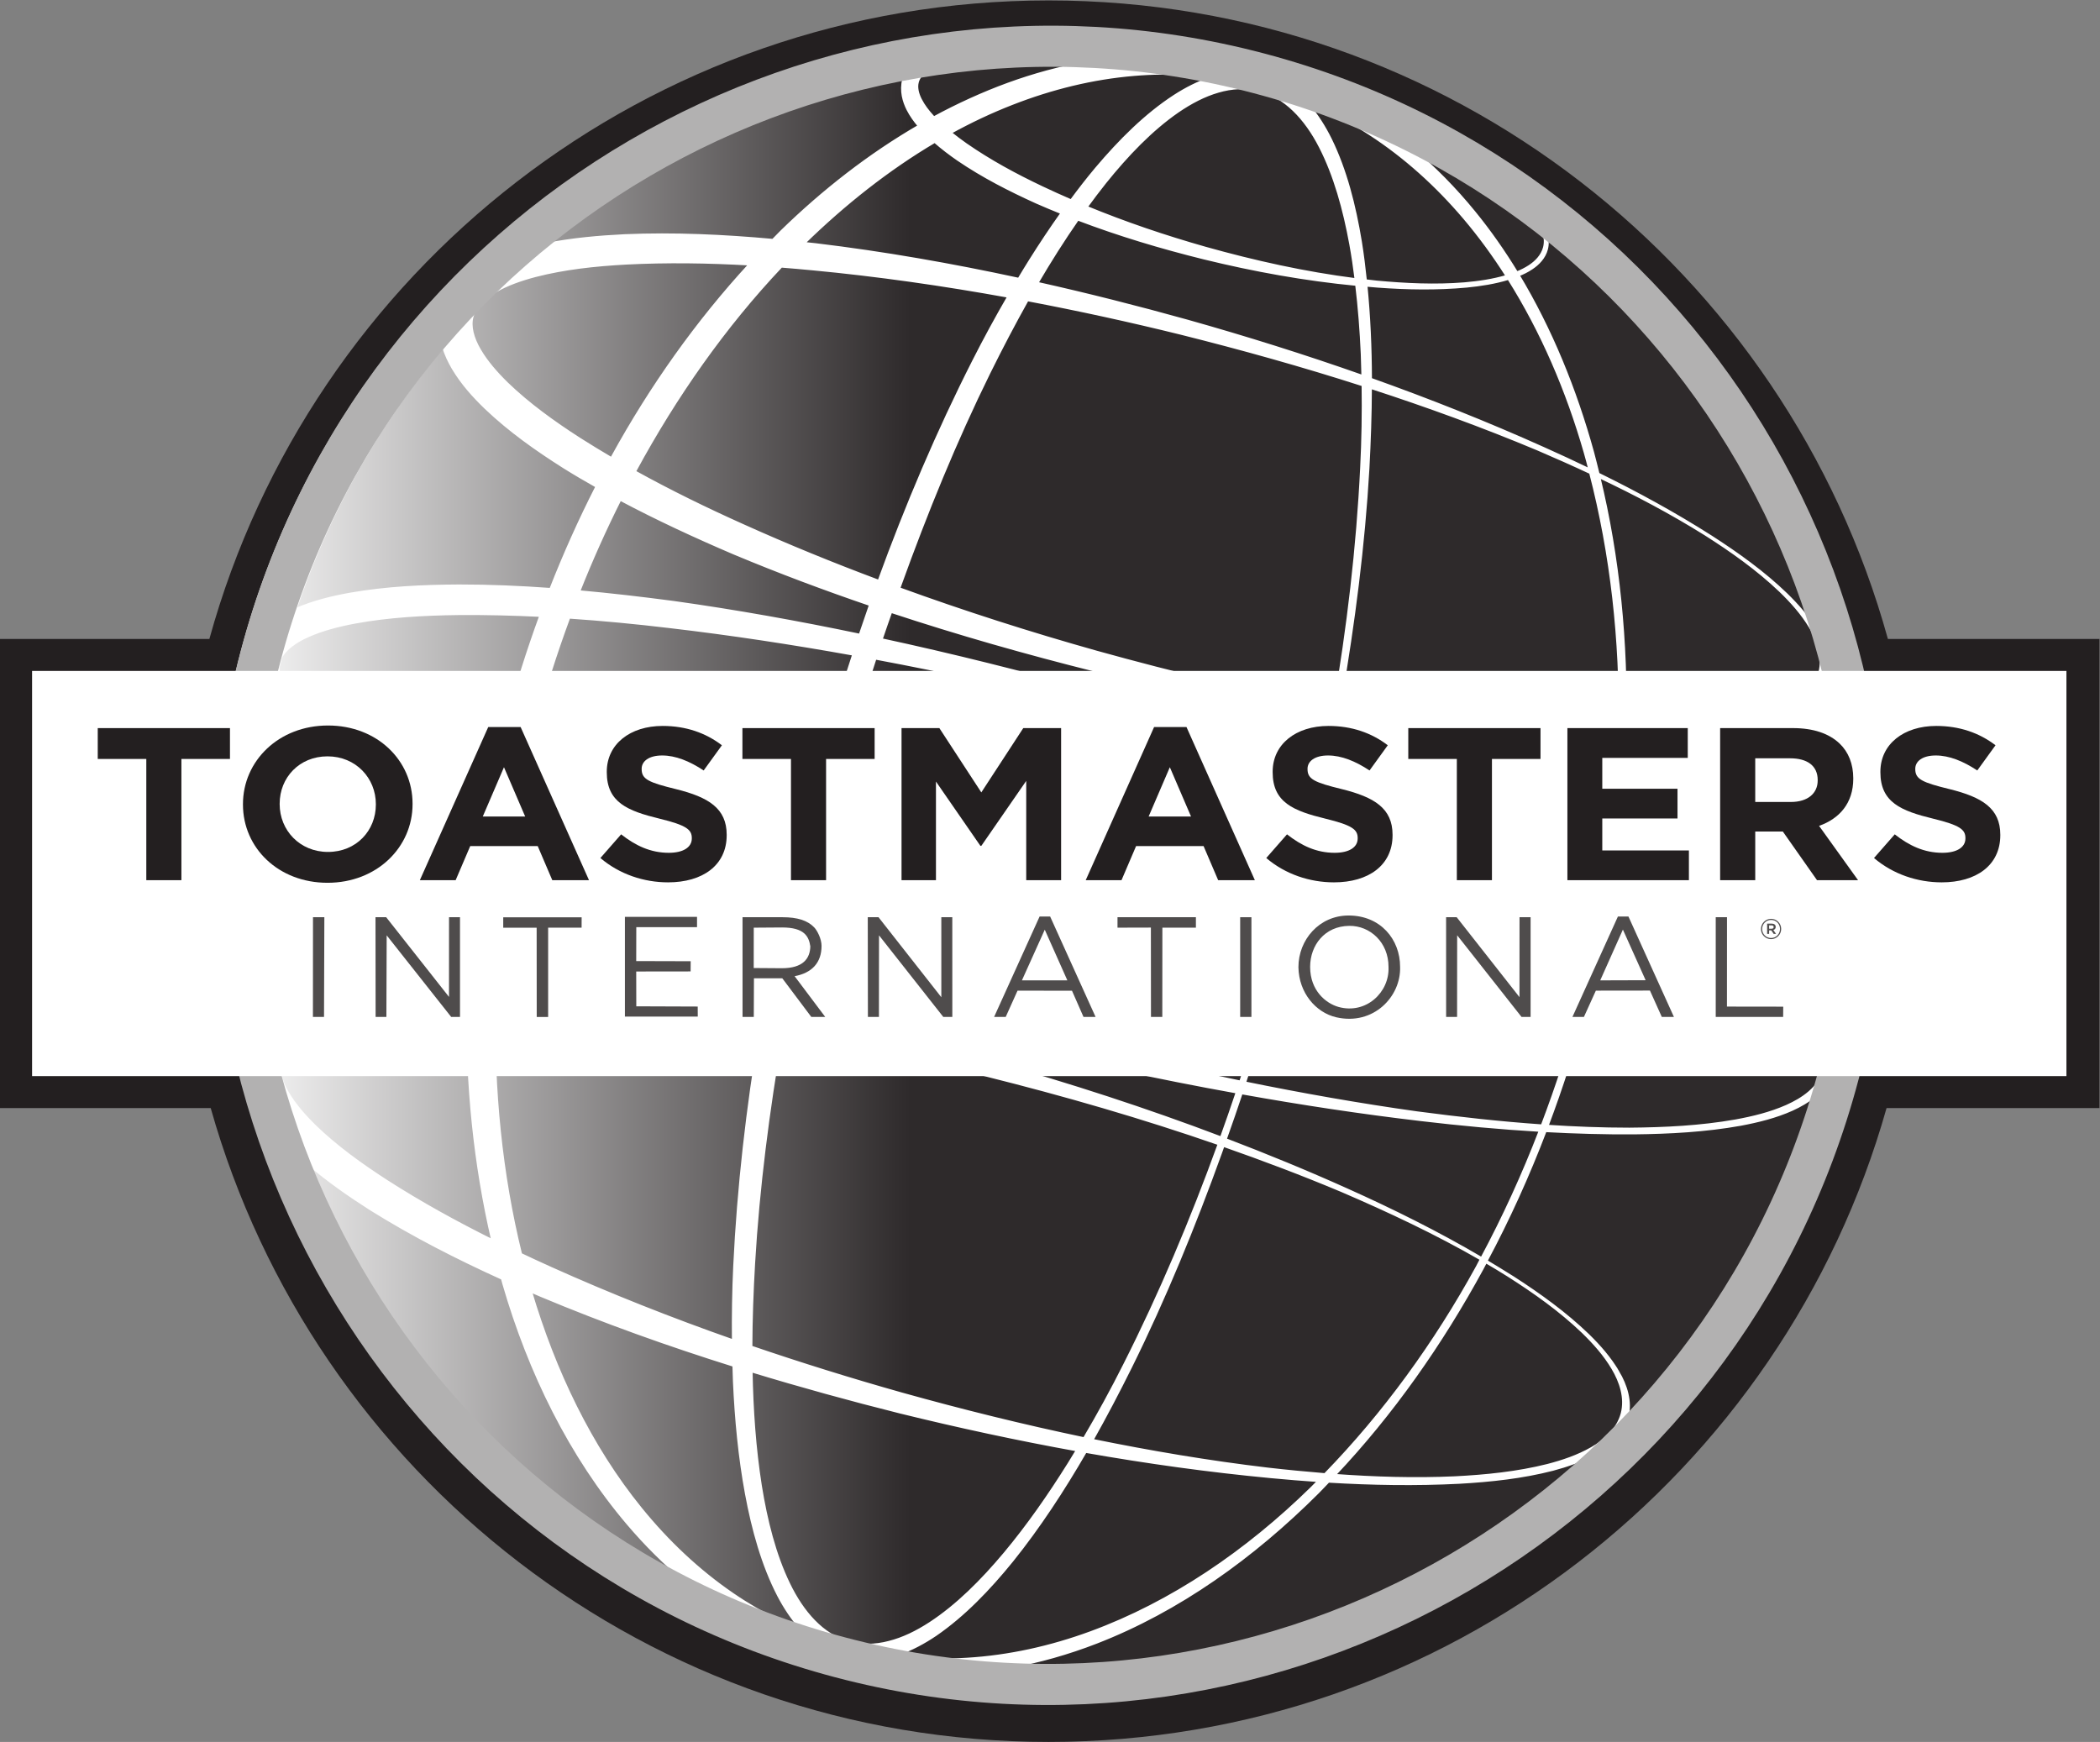 <?xml version="1.0" encoding="UTF-8" standalone="no"?>
<svg
   xmlns:dc="http://purl.org/dc/elements/1.1/"
   xmlns:cc="http://creativecommons.org/ns#"
   xmlns:rdf="http://www.w3.org/1999/02/22-rdf-syntax-ns#"
   xmlns:svg="http://www.w3.org/2000/svg"
   xmlns="http://www.w3.org/2000/svg"
   viewBox="0 0 578.987 480.307"
   height="480.307"
   width="578.987"
   xml:space="preserve"
   id="svg2"
   version="1.1"><rect x="0" y="0" width="578.987" height="480.307" fill="#808080" stroke="none"/><defs
     id="defs6"><clipPath
       id="clipPath22"
       clipPathUnits="userSpaceOnUse"><path
         id="path20"
         d="m 3862.35,1811.15 c 0,-935.259 -758.22,-1693.4 -1693.53,-1693.4 -935.16,0 -1693.324,758.141 -1693.324,1693.4 0,935.27 758.164,1693.4 1693.324,1693.4 935.31,0 1693.53,-758.13 1693.53,-1693.4 z" /></clipPath><linearGradient
       id="linearGradient30"
       spreadMethod="pad"
       gradientTransform="matrix(3400.67,0,0,-3400.67,475.498,1811.15)"
       gradientUnits="userSpaceOnUse"
       y2="0"
       x2="1"
       y1="0"
       x1="0"><stop
         id="stop24"
         offset="0"
         style="stop-opacity:1;stop-color:#ffffff" /><stop
         id="stop26"
         offset="0.415"
         style="stop-opacity:1;stop-color:#2e2a2b" /><stop
         id="stop28"
         offset="1"
         style="stop-opacity:1;stop-color:#2e2a2b" /></linearGradient></defs><g
     transform="matrix(1.333,0,0,-1.333,0,480.307)"
     id="g10"><g
       transform="scale(0.1)"
       id="g12"><path
         id="path14"
         style="fill:#231f20;fill-opacity:1;fill-rule:nonzero;stroke:none"
         d="m 4342.44,2281.56 h -437.67 c -210.29,761.42 -907.55,1320.73 -1735.95,1320.73 -828.25,0 -1525.465,-559.31 -1735.746,-1320.73 H 0 v -970.5 H 435.828 C 649.324,554.582 1344.08,0 2168.82,0 2993.67,0 3688.48,554.582 3902,1311.06 h 440.44 v 970.5" /><g
         id="g16"><g
           clip-path="url(#clipPath22)"
           id="g18"><path
             id="path32"
             style="fill:url(#linearGradient30);fill-opacity:1;fill-rule:nonzero;stroke:none"
             d="m 3862.35,1811.15 c 0,-935.259 -758.22,-1693.4 -1693.53,-1693.4 -935.16,0 -1693.324,758.141 -1693.324,1693.4 0,935.27 758.164,1693.4 1693.324,1693.4 935.31,0 1693.53,-758.13 1693.53,-1693.4" /></g></g><path
         id="path34"
         style="fill:#ffffff;fill-opacity:1;fill-rule:nonzero;stroke:none"
         d="m 745.102,972.281 c -41.223,71.489 -76.961,146.279 -107.059,222.999 41.035,-35.01 84.598,-65.31 129.012,-93.57 87.476,-54.67 178.726,-101.04 271.545,-143.21 0.96,-3.5 1.85,-6.988 2.85,-10.551 53.22,-183.847 138.17,-356.738 257,-496.597 36.78,-43.352 76.97,-83.332 120.1,-118.993 -166.16,84.071 -314.11,194.192 -439.898,323.993 -89.851,95.859 -168.375,202.097 -233.55,315.929 z M 3346.71,765.609 c -16.58,28.313 -38.35,53.082 -61.6,75.832 -46.96,45.34 -100.08,83.508 -154.59,118.731 -18.58,11.726 -37.44,23.238 -56.33,34.578 46.31,86.68 87.06,176.83 122.28,269.18 61.17,-3.34 122.13,-5.09 183.33,-4.69 73.68,0.81 147.66,4.74 220.34,17.76 36.28,6.84 72.44,15.72 106.3,30.87 16.78,7.66 33.15,16.77 47.25,29.01 3.07,2.77 6.1,5.67 9,8.77 -78.57,-267.24 -219.32,-500.529 -402.24,-688.259 2.08,4.507 3.91,9.109 5.15,14.031 8.77,32.488 -2.46,66.5 -18.89,94.187 z M 2267.78,205.73 c 169.81,65.879 324.51,176.84 458.27,310.559 7.44,7.41 14.37,15.043 21.64,22.52 90.15,-5.438 180.67,-6.938 270.83,-2.309 64.84,3.66 129.97,10.602 193.13,26.852 29.62,7.867 59,18.039 86.13,32.898 -322.41,-297.898 -757.29,-463.289 -1209.51,-441.18 60.81,10.879 120.96,27.969 179.51,50.66 z m -408.39,-23.39 c 26.08,9.238 51.55,22.762 75.89,39.238 58.21,40.012 110.43,94.262 158.27,153.352 55.77,69.449 105.72,145.859 151.82,225.511 127.15,-22.359 255.13,-40.211 383.6,-52.339 32.86,-3.114 65.61,-5.782 98.43,-8.032 -4.95,-4.968 -9.79,-10.101 -14.85,-15.039 -134.12,-131.422 -289.34,-237.172 -456.5,-298.531 -83.44,-30.668 -169.64,-49.648 -255.76,-54.82 -23.71,-1.559 -47.47,-1.739 -71.13,-1.051 -23.27,3.391 -46.5,7.351 -69.77,11.711 z m -836.64,1343.02 c 85.3,-0.62 170.93,-5.79 256.19,-13.92 98.31,-9.31 196.36,-21.87 294.08,-37.4 -27.39,-162.86 -46.17,-326.42 -53.96,-489.329 -2.43,-51.75 -3.25,-103.219 -2.73,-154.582 -128.03,44.953 -254.23,94.82 -377.59,150.293 -20.6,9.297 -41.05,18.719 -61.4,28.398 -41.11,166.3 -58.04,341.17 -54.59,516.54 z M 595.051,1342.93 c -14.289,24.44 -20.965,49.57 -15.324,69.32 4.925,19.71 23.062,38.43 47.562,52.48 24.344,14.13 53.121,24.27 82.734,32.12 59.551,15.48 122.766,22.29 185.934,25.9 23.828,1.28 47.656,1.99 71.5,2.25 -0.047,-0.04 0,-0.12 -0.047,-0.26 -2.137,-165.15 14.348,-329.71 51.13,-487.53 -75.102,37.38 -148.442,77.72 -218.395,122.63 -53.215,34.36 -104.813,71.5 -148.973,114.32 -21.813,21.41 -41.91,44.56 -56.121,68.77 z m 3161.599,955.36 c -16.66,28.31 -38.59,53.05 -61.97,75.86 -47.12,45.44 -100.62,83.63 -155.49,118.99 -75.14,47.89 -153.44,90.55 -233.31,129.8 -3.74,15.01 -7.37,30.07 -11.41,44.97 -35.76,129.46 -86.4,254.09 -153.84,366.11 9.56,3.83 18.89,8.36 27.6,14.3 13.47,8.9 26.32,22.02 30.81,39.34 2.73,10.05 2,20.23 -0.23,29.89 266.65,-211.37 461.72,-500.03 559.83,-822.83 -0.59,1.16 -1.32,2.39 -1.99,3.57 z m 23.59,-860.69 c -6.19,17.61 -15.86,33.65 -26.71,48.61 -22.04,29.86 -49.01,55.48 -77.15,79.24 -56.81,47.39 -119.19,87.27 -182.8,124.43 -52.64,30.44 -106.4,58.86 -160.76,85.91 15.26,96.73 24.53,194.14 27.69,291.48 22.25,0.42 44.51,1 66.79,2.16 65.15,3.58 130.53,10.47 193.88,26.66 31.59,8.28 62.92,18.99 91.45,35.32 28.09,16.09 54.57,40.04 62.97,72.61 1.82,6.57 2.6,13.23 2.85,19.88 65.14,-254.28 70.93,-527.19 5.43,-798.65 -0.91,4.17 -2.17,8.32 -3.64,12.35 z m -501.05,83.43 c 22.09,82.98 39.75,167.05 53.11,251.79 50.83,-24.67 101.05,-50.73 150.25,-78.7 63.45,-36.61 125.8,-76 182.5,-122.87 28.09,-23.53 55.12,-48.99 77.07,-78.59 10.9,-14.91 20.57,-30.84 26.75,-48.25 6.3,-17.33 8.66,-36.62 3.89,-54.76 -4.75,-18.13 -16.38,-33.64 -30.32,-45.66 -14.04,-12.14 -30.3,-21.18 -47.2,-28.78 -33.7,-14.85 -69.75,-23.62 -105.86,-30.19 -72.45,-12.75 -146.01,-16.3 -219.37,-16.9 -56.62,0 -113.18,2.19 -169.64,5.93 30.41,80.84 56.94,163.31 78.82,246.98 z m -347.71,-219.27 c -119.59,16.68 -238.52,37.74 -356.68,61.93 34.41,105.18 65.8,211.48 93.94,318.54 28.33,106.44 53.39,213.8 75.23,321.49 114.75,-37.3 228.42,-77.77 340.72,-122.2 80.06,-32.48 159.6,-66.65 237.58,-103.94 -13.19,-85.47 -30.68,-170.34 -52.63,-254.08 -22.34,-84.24 -49.41,-167.27 -80.35,-248.64 -86.22,5.97 -172.21,15.6 -257.81,26.9 z m -145.47,-159.3 c -82.61,37.18 -166.46,71.58 -251.22,103.97 11.29,31.76 22.33,63.62 33.04,95.75 123.06,-22.06 246.6,-40.79 370.76,-55.44 81.97,-9.74 164.31,-17.33 246.71,-22.22 -34.87,-90.58 -75.24,-178.95 -120.86,-264.09 -89.85,52.9 -183.39,99.4 -278.43,142.03 z m -1149.85,428.07 c 143.21,-44.85 287.67,-85.03 432.92,-121.46 161.96,-40.4 325.13,-75.74 489.3,-105.22 -10.57,-31.49 -21.39,-62.7 -32.64,-93.92 -155.32,58.99 -313.54,110.23 -473.56,155.33 -141.12,39.24 -283.62,74.05 -427.58,102.71 3.81,20.86 7.5,41.79 11.56,62.56 z m -117.98,888.11 c 92.8,-38.87 186.86,-74.09 281.74,-106.47 -7.22,-20.74 -14.35,-41.58 -21.41,-62.41 -127.41,26.65 -255.63,49.7 -384.83,67.78 -65.18,8.6 -130.58,16.28 -196.17,22.15 25.68,64.81 54.08,128.36 85.27,190.29 76.94,-40.89 155.75,-77.27 235.4,-111.34 z m 160.65,588.06 c 136.27,-12.89 272.03,-32.31 407.03,-56.83 -25.21,-43.52 -49.4,-87.92 -72.36,-133.22 -74.28,-146.42 -139.05,-299.12 -195.9,-455.34 -94.3,35.24 -187.42,73.24 -279.05,114.46 -76.72,34.37 -152.44,71.26 -225.63,111.84 0.4,0.77 0.77,1.56 1.15,2.26 83.57,154.11 184.34,297.92 301.98,422.29 20.95,-1.67 41.9,-3.43 62.78,-5.46 z m 254.52,263.5 c 15.45,-13.54 31.51,-25.75 47.99,-37.13 51.84,-35.3 106.77,-63.23 162.52,-88.52 17.33,-7.65 34.82,-14.9 52.26,-21.93 -22.57,-31.74 -44.35,-64.48 -65.3,-97.86 -8.06,-12.8 -15.82,-25.72 -23.68,-38.74 -138.76,29.98 -278.76,54.62 -420.24,71.6 -7.95,0.85 -15.96,1.65 -23.92,2.54 82.96,81 173.53,152.77 270.37,210.04 z m 900.14,15.68 c 72.32,-47.03 137.88,-106.14 195.36,-173.95 31.78,-37.52 61.08,-77.71 87.83,-119.86 -28.82,-8.57 -58.23,-12.82 -87.54,-15.36 -61,-4.95 -121.71,-1.99 -181.88,3.58 -7.56,0.74 -15.04,1.7 -22.58,2.61 -2.82,26.98 -6.11,53.82 -10.38,80.34 -12.36,74.98 -30.92,148.06 -61.92,211.45 -12.98,26.35 -28.4,50.62 -46.39,71.49 21.87,-7.49 43.48,-15.3 64.9,-23.63 21.37,-11.32 42.24,-23.45 62.6,-36.67 z m 359.64,-650.08 c -117.25,52.71 -236.89,100.18 -357.98,143.36 -0.22,65.3 -3.07,130 -9.36,193.61 7.96,-0.72 16.04,-1.48 24.16,-2.07 60.82,-4.47 122.07,-5.56 183.3,0.1 29.18,2.83 58.3,7.36 86.85,16.01 68.7,-108.98 121.38,-231.4 158.17,-359.84 3.48,-11.63 6.33,-23.41 9.4,-35.1 -31.33,15.1 -62.82,29.73 -94.54,43.93 z m -427.79,-560.34 c 89.93,-13.83 180.2,-25.36 270.77,-33.95 103.98,-10.03 208.47,-15.83 312.98,-14.46 -2.84,-95.57 -11.73,-191.18 -26.31,-286.23 -74.43,36.75 -150.12,70.82 -226.47,102.98 -114.96,48.58 -231.55,93.3 -349.24,134.86 6.41,32.23 12.46,64.49 18.27,96.8 z m -275.07,953.62 c 103.6,-25.37 208.8,-44.47 315.2,-54.63 5.68,-47.18 9.39,-95.2 11.54,-143.71 0.6,-15.15 0.98,-30.43 1.35,-45.67 -119.53,42.14 -240.58,80.13 -362.61,114.46 -102.66,28.61 -206.16,54.82 -310.47,78.15 26.63,45.52 54.52,89.61 83.94,131.85 85.39,-32.49 172.68,-58.58 261.05,-80.45 z m -205,156.02 c 46.13,57.45 96.25,109.75 150.65,147.37 27.1,18.59 55.27,33.33 83.74,41.49 28.29,8.34 56.94,9.61 83.37,3.22 54.2,-12.75 97.27,-58.94 127.36,-117.67 30.3,-59.05 49.73,-129.21 62.99,-201.97 4.31,-23.79 7.83,-47.92 10.85,-72.29 -105.51,13.42 -209.39,36.51 -311.35,65.14 -83.33,23.61 -165.65,51.49 -245.7,84.49 12.43,17.11 25.07,33.91 38.09,50.22 z m 173.74,224.83 c 14.74,-2.68 29.62,-5.52 44.4,-8.56 -25.38,-8.58 -50.22,-21.14 -74.08,-36.54 -59.4,-38.55 -113.11,-92.12 -162.27,-150.41 -17.84,-21.24 -35.01,-43.45 -51.73,-66.05 -20.34,8.8 -40.62,17.88 -60.57,27.39 -54.34,25.74 -107.45,54.53 -156.81,88.79 -10.95,7.7 -21.74,15.77 -32.09,24.15 41.37,22.82 83.86,42.95 127.33,59.85 82.06,32.14 167.27,53.04 252.85,60.12 37.67,3.19 75.35,3.5 112.97,1.26 z m -333.92,-467.3 c 106.2,-20.13 211.79,-43.22 316.69,-69.11 126.7,-31.68 252.53,-66.84 376.96,-106.86 0.86,-56.58 -0.06,-113.74 -2.97,-171.21 -8.02,-164.71 -27.61,-330.52 -55.98,-495.73 -165.64,30.54 -329.74,69.95 -491.95,115.06 -137.72,38.72 -274.06,82.3 -408.3,131.22 0.81,2.18 1.56,4.46 2.4,6.7 54.24,150.46 114.48,298.34 184.06,439.45 25.23,50.96 51.52,101.33 79.09,150.48 z m 135.08,-810.48 c -144.61,40.08 -290.33,76.64 -437.13,108.33 6.43,19.23 13.21,38.34 19.91,57.46 139.06,-46.01 279.95,-86.05 421.82,-121.54 162.32,-40.04 326.1,-73.84 491.1,-99.57 -5.6,-31.71 -11.56,-63.38 -17.75,-95.03 -157.53,55.49 -317.1,105.4 -477.95,150.35 z m -540.52,-239.26 c 27.3,103.85 57.7,206.71 90.8,308.47 146.26,-27.33 291.81,-59.42 436.34,-95.38 164.1,-41.23 327.22,-87.18 488.28,-139.38 -21.54,-108.05 -46.55,-215.6 -74.35,-322.18 -28.69,-107.05 -60.25,-213.6 -95.1,-318.83 -165.82,34.12 -330.23,74.76 -493.27,119.81 -143.43,40.03 -285.8,84.12 -426.52,132.48 21.55,105.66 46.08,210.78 73.82,315.01 z m 1630.51,167.46 c -0.17,-7.23 -0.55,-14.4 -0.69,-21.6 -107.44,-0.57 -214.65,7.77 -321.16,19.76 -86.76,10.4 -172.93,23.85 -258.85,39.46 1.08,6.11 2.32,12.18 3.34,18.22 27.37,159.03 48,319.02 57.13,478.17 2.98,55.69 4.95,111.49 5.11,166.93 116.63,-37.88 231.96,-79.91 345.26,-127.37 36.54,-15.66 72.97,-31.86 109.04,-48.72 43.78,-168.54 63.39,-346.26 60.82,-524.85 z m 11.3,-2.41 c 3.43,175.79 -13.2,351.3 -54.01,518.84 75.21,-35.59 148.86,-74.44 219.54,-118.64 54.72,-34.74 107.97,-72.4 155.1,-117.31 23.32,-22.55 45.25,-47 62.02,-75.06 16.54,-27.56 27.87,-61.17 19.38,-93.68 -8.67,-32.39 -35.09,-55.99 -63.09,-71.82 -28.47,-16.2 -59.63,-26.56 -90.95,-34.62 -63.21,-15.8 -128.11,-22.28 -192.83,-25.47 -18.62,-0.83 -37.2,-1.21 -55.65,-1.4 0.12,6.42 0.49,12.78 0.49,19.16 z M 3193,3122.13 c 2.72,-9.96 3.71,-20.53 0.96,-31.05 -4.57,-17.04 -17.38,-29.89 -30.78,-38.58 -8.24,-5.41 -16.9,-9.59 -25.79,-13.21 -26.68,43.79 -55.96,85.69 -88.08,125.02 -39.52,48.53 -83.22,92.98 -130.58,132.39 97.98,-49.54 189.64,-108.18 274.27,-174.57 z m -1263.51,240.14 c -9.98,10.87 -19.05,22.62 -25.38,35.17 -6.41,12.49 -9.14,25.6 -6.19,36.01 1.93,7.76 7.33,15.36 14.91,21.9 109.48,17.26 221.51,23.63 334.72,18.29 -54.9,-9.8 -109.31,-24.66 -162.55,-44.03 -52.36,-19.16 -103.58,-42.56 -153.35,-69.49 -0.66,0.7 -1.49,1.41 -2.16,2.15 z m -825.28,-1266.7 c 20.49,78.04 44.97,154.97 72.86,230.54 69.27,-4.68 138.52,-11.35 207.51,-19.59 127.36,-14.86 254.22,-34.23 380.58,-56.97 -32.95,-100.68 -62.96,-202.36 -90.27,-304.67 -26.99,-103.19 -51.28,-207.29 -72.35,-311.8 -121.23,42.74 -241.16,88.54 -359.27,138.58 -64.01,26.95 -127.45,55.33 -189.92,85.38 13.06,80.21 29.96,159.91 50.86,238.53 z M 578.668,2234.4 c 0.75,3.12 1.68,6.11 2.469,9.22 8.98,16.91 30.195,32.69 55.289,43.67 29.922,13.5 64.043,22.2 98.515,28.61 69.575,12.71 141.969,16.68 214.219,17.52 56.13,0.43 112.44,-0.93 168.8,-3.77 -26.34,-72.07 -49.48,-145.29 -69.15,-219.46 -19.64,-74.92 -35.78,-150.74 -48.51,-227.08 -50.511,25.36 -100.198,51.99 -148.894,80.22 -62.426,36.49 -123.394,75.69 -177.601,121.07 -26.856,22.6 -52.207,47.01 -71.571,73.57 -16.332,21.86 -27,45.96 -26.507,65.1 1.003,3.8 1.871,7.56 2.941,11.33 z m 446.052,-652.86 c 3.06,70.54 9.5,141.06 19,211.33 59.61,-27.18 119.84,-52.59 180.39,-77.07 121.54,-48.12 244.62,-91.53 368.75,-131.35 -4.31,-22.58 -8.46,-45.13 -12.45,-67.74 -97.19,18.44 -195.06,33.86 -293.57,45.64 -86.91,9.73 -174.22,17.02 -262.12,19.19 z m 840.15,-861.239 c -104.6,29.488 -208.44,61.781 -311.22,96.918 0.21,57.301 2.29,115.133 5.65,172.769 9.2,157.052 29.73,315.432 56.99,473.072 0.26,1.24 0.53,2.44 0.7,3.72 141.55,-23.8 282.33,-53.29 421.78,-87.73 162.61,-40.61 323.91,-87.19 482.34,-142.22 -56.77,-156.76 -121.26,-309.65 -195.2,-455.99 -26.27,-52.371 -54.25,-103.442 -83.56,-153.11 -126.88,26.532 -252.77,57.77 -377.48,92.571 z M 1755.09,206 c -53.72,14.691 -95.11,62.219 -123.61,121.512 -28.77,59.59 -46.53,129.797 -58.25,202.527 -12.05,76.621 -17.7,156.242 -19.12,237 101.63,-30.98 204.08,-59.199 307.05,-85.008 121.37,-29.902 243.65,-56.242 366.64,-78.472 -5.66,-9.289 -11.25,-18.668 -17.01,-27.821 -41.1,-65.738 -84.91,-128.636 -132.53,-185.629 -47.5,-56.777 -99.02,-108.257 -154.56,-144.5 -27.71,-18.089 -56.37,-32.019 -85.11,-39.179 -28.55,-7.539 -57.42,-7.86 -83.5,-0.43 z m 1299.75,776.23 c -86.43,-157.5 -192.19,-303.191 -314.42,-428.832 -39.44,3.243 -78.95,7.012 -118.13,11.524 -122.01,14.469 -242.96,34.93 -363.06,59.469 27.66,49.191 54.09,99.539 79.4,150.531 70.71,142.777 131.78,292.088 186.5,443.898 1.79,4.93 3.46,9.83 5.21,14.7 82.1,-28.76 163.53,-59.49 243.88,-93.24 98.58,-42.34 196.04,-88.14 289.07,-141.85 -2.8,-5.348 -5.54,-10.789 -8.45,-16.2 z m 18.41,10.5 c 15.44,-9.039 30.89,-18.191 46.07,-27.878 54.52,-34.61 107.54,-72.204 154.41,-117.032 23.24,-22.578 45.07,-46.988 61.68,-75.039 16.41,-27.461 27.73,-61.121 19.26,-93.609 -8.66,-32.391 -35.11,-56.102 -62.86,-71.813 -28.42,-16.257 -59.48,-26.668 -90.77,-34.847 -62.89,-15.801 -127.63,-22.282 -192.1,-25.571 -82.99,-3.711 -165.93,-1.121 -248.71,4.95 119.3,126.148 221.21,271.418 305.7,426.847 2.42,4.594 4.78,9.301 7.32,13.992 z M 1712.8,3411.03 c 52.23,15.03 105.28,27.54 159.05,37.35 -1.26,-3 -2.39,-6.13 -3.24,-9.31 -3.05,-11.66 -2.95,-23.8 -0.98,-34.24 2,-10.52 5.61,-19.78 9.79,-28.11 6.68,-12.98 14.71,-23.97 23.27,-33.99 -102.12,-59.19 -197.72,-133.57 -284.49,-218.22 -5.94,-5.82 -11.67,-12 -17.59,-17.96 -101.48,9.19 -203.73,14.1 -306.67,9.69 -53.31,-2.61 -106.89,-7.35 -160.5,-17.74 67.69,55.9 139.56,106.59 215.34,151.14 114.98,67.79 238.14,122.21 366.02,161.39 z m -692.76,-413.16 c 1.49,0.96 3.01,1.92 4.6,2.77 24.38,14.21 53.32,24.28 83.03,32.08 59.79,15.38 123.19,22.2 186.68,25.67 84.96,4.4 170.65,3.1 256.39,-1.85 -109.27,-118.66 -204.48,-253 -283.67,-397.06 -0.74,-1.49 -1.45,-2.9 -2.3,-4.44 -22.35,13.15 -44.49,26.59 -66.31,40.47 -53.41,34.41 -105.25,71.72 -149.64,114.55 -21.92,21.51 -42.12,44.52 -56.34,68.87 -14.472,24.38 -21.207,49.52 -15.542,69.25 0.718,2.94 1.847,5.83 3.085,8.7 13.192,13.84 26.467,27.55 40.017,40.99 z M 916.773,2886.04 c 4.95,-16.4 12.055,-31.26 20.063,-44.79 19.176,-32.12 42.922,-58.18 67.724,-82.11 49.86,-47.48 104.75,-86.05 160.94,-121.71 22.58,-14.13 45.47,-27.55 68.58,-40.57 -35.21,-69.06 -66.95,-139.98 -95.34,-212.35 -62.93,4.51 -125.95,7.29 -189.381,7.21 -74.746,-0.39 -149.929,-3.82 -225.636,-17.05 -37.528,-6.82 -75.293,-15.8 -112.711,-32.13 57.258,170.59 141.918,331.89 250.929,475.12 17.629,23.29 35.965,46.03 54.832,68.38 z M 536.887,1587.28 c -23.563,175.18 -18.282,353.87 14.492,527.41 24.484,-32.41 52.637,-58.77 81.766,-83.09 59.242,-48.86 122.964,-88.95 187.734,-126.3 55.504,-31.51 112.07,-60.38 169.332,-87.59 -10.969,-78.23 -17.91,-156.88 -21.047,-235.61 -25.121,0 -50.359,-0.35 -75.629,-1.5 -66.156,-3.37 -132.652,-9.9 -199.254,-26.59 -33.191,-8.66 -66.59,-19.61 -98.972,-38.08 -14.371,-8.26 -28.524,-18.32 -41.536,-31.05 -6.609,34.04 -12.363,68.11 -16.886,102.4 z M 1515.68,305.582 c -70.89,48.477 -134.64,108.637 -190.22,177.148 -104.03,128.102 -178.5,283.95 -227.67,449.45 6.79,-2.848 13.5,-5.871 20.28,-8.77 130.9,-54.898 264.39,-102.578 399.32,-144.859 0.37,-10.949 0.52,-21.832 1.04,-32.66 3.52,-78.871 10.96,-157 24.82,-232.11 13.92,-75.062 34.17,-148.16 66.72,-210.961 13.21,-25.3 28.69,-48.5 46.57,-68.57 -15.01,4.82 -29.89,9.91 -44.61,15.211 -33.21,16.379 -65.4,34.949 -96.25,56.121 z M 2609.81,3482.89 C 1689.74,3725.96 743.445,3175.21 500.395,2255.08 257.359,1334.97 808.164,388.691 1728.25,145.691 2648.37,-97.391 3594.65,453.43 3837.65,1373.5 4080.69,2293.64 3529.9,3239.9 2609.81,3482.89" /><path
         id="path36"
         style="fill:none;stroke:#ffffff;stroke-width:5;stroke-linecap:butt;stroke-linejoin:miter;stroke-miterlimit:4;stroke-dasharray:none;stroke-opacity:1"
         d="m 745.102,972.281 c -41.223,71.489 -76.961,146.279 -107.059,222.999 41.035,-35.01 84.598,-65.31 129.012,-93.57 87.476,-54.67 178.726,-101.04 271.545,-143.21 0.96,-3.5 1.85,-6.988 2.85,-10.551 53.22,-183.847 138.17,-356.738 257,-496.597 36.78,-43.352 76.97,-83.332 120.1,-118.993 -166.16,84.071 -314.11,194.192 -439.898,323.993 -89.851,95.859 -168.375,202.097 -233.55,315.929 z M 3346.71,765.609 c -16.58,28.313 -38.35,53.082 -61.6,75.832 -46.96,45.34 -100.08,83.508 -154.59,118.731 -18.58,11.726 -37.44,23.238 -56.33,34.578 46.31,86.68 87.06,176.83 122.28,269.18 61.17,-3.34 122.13,-5.09 183.33,-4.69 73.68,0.81 147.66,4.74 220.34,17.76 36.28,6.84 72.44,15.72 106.3,30.87 16.78,7.66 33.15,16.77 47.25,29.01 3.07,2.77 6.1,5.67 9,8.77 -78.57,-267.24 -219.32,-500.529 -402.24,-688.259 2.08,4.507 3.91,9.109 5.15,14.031 8.77,32.488 -2.46,66.5 -18.89,94.187 z M 2267.78,205.73 c 169.81,65.879 324.51,176.84 458.27,310.559 7.44,7.41 14.37,15.043 21.64,22.52 90.15,-5.438 180.67,-6.938 270.83,-2.309 64.84,3.66 129.97,10.602 193.13,26.852 29.62,7.867 59,18.039 86.13,32.898 -322.41,-297.898 -757.29,-463.289 -1209.51,-441.18 60.81,10.879 120.96,27.969 179.51,50.66 z m -408.39,-23.39 c 26.08,9.238 51.55,22.762 75.89,39.238 58.21,40.012 110.43,94.262 158.27,153.352 55.77,69.449 105.72,145.859 151.82,225.511 127.15,-22.359 255.13,-40.211 383.6,-52.339 32.86,-3.114 65.61,-5.782 98.43,-8.032 -4.95,-4.968 -9.79,-10.101 -14.85,-15.039 -134.12,-131.422 -289.34,-237.172 -456.5,-298.531 -83.44,-30.668 -169.64,-49.648 -255.76,-54.82 -23.71,-1.559 -47.47,-1.739 -71.13,-1.051 -23.27,3.391 -46.5,7.351 -69.77,11.711 z m -836.64,1343.02 c 85.3,-0.62 170.93,-5.79 256.19,-13.92 98.31,-9.31 196.36,-21.87 294.08,-37.4 -27.39,-162.86 -46.17,-326.42 -53.96,-489.329 -2.43,-51.75 -3.25,-103.219 -2.73,-154.582 -128.03,44.953 -254.23,94.82 -377.59,150.293 -20.6,9.297 -41.05,18.719 -61.4,28.398 -41.11,166.3 -58.04,341.17 -54.59,516.54 z M 595.051,1342.93 c -14.289,24.44 -20.965,49.57 -15.324,69.32 4.925,19.71 23.062,38.43 47.562,52.48 24.344,14.13 53.121,24.27 82.734,32.12 59.551,15.48 122.766,22.29 185.934,25.9 23.828,1.28 47.656,1.99 71.5,2.25 -0.047,-0.04 0,-0.12 -0.047,-0.26 -2.137,-165.15 14.348,-329.71 51.13,-487.53 -75.102,37.38 -148.442,77.72 -218.395,122.63 -53.215,34.36 -104.813,71.5 -148.973,114.32 -21.813,21.41 -41.91,44.56 -56.121,68.77 z m 3161.599,955.36 c -16.66,28.31 -38.59,53.05 -61.97,75.86 -47.12,45.44 -100.62,83.63 -155.49,118.99 -75.14,47.89 -153.44,90.55 -233.31,129.8 -3.74,15.01 -7.37,30.07 -11.41,44.97 -35.76,129.46 -86.4,254.09 -153.84,366.11 9.56,3.83 18.89,8.36 27.6,14.3 13.47,8.9 26.32,22.02 30.81,39.34 2.73,10.05 2,20.23 -0.23,29.89 266.65,-211.37 461.72,-500.03 559.83,-822.83 -0.59,1.16 -1.32,2.39 -1.99,3.57 z m 23.59,-860.69 c -6.19,17.61 -15.86,33.65 -26.71,48.61 -22.04,29.86 -49.01,55.48 -77.15,79.24 -56.81,47.39 -119.19,87.27 -182.8,124.43 -52.64,30.44 -106.4,58.86 -160.76,85.91 15.26,96.73 24.53,194.14 27.69,291.48 22.25,0.42 44.51,1 66.79,2.16 65.15,3.58 130.53,10.47 193.88,26.66 31.59,8.28 62.92,18.99 91.45,35.32 28.09,16.09 54.57,40.04 62.97,72.61 1.82,6.57 2.6,13.23 2.85,19.88 65.14,-254.28 70.93,-527.19 5.43,-798.65 -0.91,4.17 -2.17,8.32 -3.64,12.35 z m -501.05,83.43 c 22.09,82.98 39.75,167.05 53.11,251.79 50.83,-24.67 101.05,-50.73 150.25,-78.7 63.45,-36.61 125.8,-76 182.5,-122.87 28.09,-23.53 55.12,-48.99 77.07,-78.59 10.9,-14.91 20.57,-30.84 26.75,-48.25 6.3,-17.33 8.66,-36.62 3.89,-54.76 -4.75,-18.13 -16.38,-33.64 -30.32,-45.66 -14.04,-12.14 -30.3,-21.18 -47.2,-28.78 -33.7,-14.85 -69.75,-23.62 -105.86,-30.19 -72.45,-12.75 -146.01,-16.3 -219.37,-16.9 -56.62,0 -113.18,2.19 -169.64,5.93 30.41,80.84 56.94,163.31 78.82,246.98 z m -347.71,-219.27 c -119.59,16.68 -238.52,37.74 -356.68,61.93 34.41,105.18 65.8,211.48 93.94,318.54 28.33,106.44 53.39,213.8 75.23,321.49 114.75,-37.3 228.42,-77.77 340.72,-122.2 80.06,-32.48 159.6,-66.65 237.58,-103.94 -13.19,-85.47 -30.68,-170.34 -52.63,-254.08 -22.34,-84.24 -49.41,-167.27 -80.35,-248.64 -86.22,5.97 -172.21,15.6 -257.81,26.9 z m -145.47,-159.3 c -82.61,37.18 -166.46,71.58 -251.22,103.97 11.29,31.76 22.33,63.62 33.04,95.75 123.06,-22.06 246.6,-40.79 370.76,-55.44 81.97,-9.74 164.31,-17.33 246.71,-22.22 -34.87,-90.58 -75.24,-178.95 -120.86,-264.09 -89.85,52.9 -183.39,99.4 -278.43,142.03 z m -1149.85,428.07 c 143.21,-44.85 287.67,-85.03 432.92,-121.46 161.96,-40.4 325.13,-75.74 489.3,-105.22 -10.57,-31.49 -21.39,-62.7 -32.64,-93.92 -155.32,58.99 -313.54,110.23 -473.56,155.33 -141.12,39.24 -283.62,74.05 -427.58,102.71 3.81,20.86 7.5,41.79 11.56,62.56 z m -117.98,888.11 c 92.8,-38.87 186.86,-74.09 281.74,-106.47 -7.22,-20.74 -14.35,-41.58 -21.41,-62.41 -127.41,26.65 -255.63,49.7 -384.83,67.78 -65.18,8.6 -130.58,16.28 -196.17,22.15 25.68,64.81 54.08,128.36 85.27,190.29 76.94,-40.89 155.75,-77.27 235.4,-111.34 z m 160.65,588.06 c 136.27,-12.89 272.03,-32.31 407.03,-56.83 -25.21,-43.52 -49.4,-87.92 -72.36,-133.22 -74.28,-146.42 -139.05,-299.12 -195.9,-455.34 -94.3,35.24 -187.42,73.24 -279.05,114.46 -76.72,34.37 -152.44,71.26 -225.63,111.84 0.4,0.77 0.77,1.56 1.15,2.26 83.57,154.11 184.34,297.92 301.98,422.29 20.95,-1.67 41.9,-3.43 62.78,-5.46 z m 254.52,263.5 c 15.45,-13.54 31.51,-25.75 47.99,-37.13 51.84,-35.3 106.77,-63.23 162.52,-88.52 17.33,-7.65 34.82,-14.9 52.26,-21.93 -22.57,-31.74 -44.35,-64.48 -65.3,-97.86 -8.06,-12.8 -15.82,-25.72 -23.68,-38.74 -138.76,29.98 -278.76,54.62 -420.24,71.6 -7.95,0.85 -15.96,1.65 -23.92,2.54 82.96,81 173.53,152.77 270.37,210.04 z m 900.14,15.68 c 72.32,-47.03 137.88,-106.14 195.36,-173.95 31.78,-37.52 61.08,-77.71 87.83,-119.86 -28.82,-8.57 -58.23,-12.82 -87.54,-15.36 -61,-4.95 -121.71,-1.99 -181.88,3.58 -7.56,0.74 -15.04,1.7 -22.58,2.61 -2.82,26.98 -6.11,53.82 -10.38,80.34 -12.36,74.98 -30.92,148.06 -61.92,211.45 -12.98,26.35 -28.4,50.62 -46.39,71.49 21.87,-7.49 43.48,-15.3 64.9,-23.63 21.37,-11.32 42.24,-23.45 62.6,-36.67 z m 359.64,-650.08 c -117.25,52.71 -236.89,100.18 -357.98,143.36 -0.22,65.3 -3.07,130 -9.36,193.61 7.96,-0.72 16.04,-1.48 24.16,-2.07 60.82,-4.47 122.07,-5.56 183.3,0.1 29.18,2.83 58.3,7.36 86.85,16.01 68.7,-108.98 121.38,-231.4 158.17,-359.84 3.48,-11.63 6.33,-23.41 9.4,-35.1 -31.33,15.1 -62.82,29.73 -94.54,43.93 z m -427.79,-560.34 c 89.93,-13.83 180.2,-25.36 270.77,-33.95 103.98,-10.03 208.47,-15.83 312.98,-14.46 -2.84,-95.57 -11.73,-191.18 -26.31,-286.23 -74.43,36.75 -150.12,70.82 -226.47,102.98 -114.96,48.58 -231.55,93.3 -349.24,134.86 6.41,32.23 12.46,64.49 18.27,96.8 z m -275.07,953.62 c 103.6,-25.37 208.8,-44.47 315.2,-54.63 5.68,-47.18 9.39,-95.2 11.54,-143.71 0.6,-15.15 0.98,-30.43 1.35,-45.67 -119.53,42.14 -240.58,80.13 -362.61,114.46 -102.66,28.61 -206.16,54.82 -310.47,78.15 26.63,45.52 54.52,89.61 83.94,131.85 85.39,-32.49 172.68,-58.58 261.05,-80.45 z m -205,156.02 c 46.13,57.45 96.25,109.75 150.65,147.37 27.1,18.59 55.27,33.33 83.74,41.49 28.29,8.34 56.94,9.61 83.37,3.22 54.2,-12.75 97.27,-58.94 127.36,-117.67 30.3,-59.05 49.73,-129.21 62.99,-201.97 4.31,-23.79 7.83,-47.92 10.85,-72.29 -105.51,13.42 -209.39,36.51 -311.35,65.14 -83.33,23.61 -165.65,51.49 -245.7,84.49 12.43,17.11 25.07,33.91 38.09,50.22 z m 173.74,224.83 c 14.74,-2.68 29.62,-5.52 44.4,-8.56 -25.38,-8.58 -50.22,-21.14 -74.08,-36.54 -59.4,-38.55 -113.11,-92.12 -162.27,-150.41 -17.84,-21.24 -35.01,-43.45 -51.73,-66.05 -20.34,8.8 -40.62,17.88 -60.57,27.39 -54.34,25.74 -107.45,54.53 -156.81,88.79 -10.95,7.7 -21.74,15.77 -32.09,24.15 41.37,22.82 83.86,42.95 127.33,59.85 82.06,32.14 167.27,53.04 252.85,60.12 37.67,3.19 75.35,3.5 112.97,1.26 z m -333.92,-467.3 c 106.2,-20.13 211.79,-43.22 316.69,-69.11 126.7,-31.68 252.53,-66.84 376.96,-106.86 0.86,-56.58 -0.06,-113.74 -2.97,-171.21 -8.02,-164.71 -27.61,-330.52 -55.98,-495.73 -165.64,30.54 -329.74,69.95 -491.95,115.06 -137.72,38.72 -274.06,82.3 -408.3,131.22 0.81,2.18 1.56,4.46 2.4,6.7 54.24,150.46 114.48,298.34 184.06,439.45 25.23,50.96 51.52,101.33 79.09,150.48 z m 135.08,-810.48 c -144.61,40.08 -290.33,76.64 -437.13,108.33 6.43,19.23 13.21,38.34 19.91,57.46 139.06,-46.01 279.95,-86.05 421.82,-121.54 162.32,-40.04 326.1,-73.84 491.1,-99.57 -5.6,-31.71 -11.56,-63.38 -17.75,-95.03 -157.53,55.49 -317.1,105.4 -477.95,150.35 z m -540.52,-239.26 c 27.3,103.85 57.7,206.71 90.8,308.47 146.26,-27.33 291.81,-59.42 436.34,-95.38 164.1,-41.23 327.22,-87.18 488.28,-139.38 -21.54,-108.05 -46.55,-215.6 -74.35,-322.18 -28.69,-107.05 -60.25,-213.6 -95.1,-318.83 -165.82,34.12 -330.23,74.76 -493.27,119.81 -143.43,40.03 -285.8,84.12 -426.52,132.48 21.55,105.66 46.08,210.78 73.82,315.01 z m 1630.51,167.46 c -0.17,-7.23 -0.55,-14.4 -0.69,-21.6 -107.44,-0.57 -214.65,7.77 -321.16,19.76 -86.76,10.4 -172.93,23.85 -258.85,39.46 1.08,6.11 2.32,12.18 3.34,18.22 27.37,159.03 48,319.02 57.13,478.17 2.98,55.69 4.95,111.49 5.11,166.93 116.63,-37.88 231.96,-79.91 345.26,-127.37 36.54,-15.66 72.97,-31.86 109.04,-48.72 43.78,-168.54 63.39,-346.26 60.82,-524.85 z m 11.3,-2.41 c 3.43,175.79 -13.2,351.3 -54.01,518.84 75.21,-35.59 148.86,-74.44 219.54,-118.64 54.72,-34.74 107.97,-72.4 155.1,-117.31 23.32,-22.55 45.25,-47 62.02,-75.06 16.54,-27.56 27.87,-61.17 19.38,-93.68 -8.67,-32.39 -35.09,-55.99 -63.09,-71.82 -28.47,-16.2 -59.63,-26.56 -90.95,-34.62 -63.21,-15.8 -128.11,-22.28 -192.83,-25.47 -18.62,-0.83 -37.2,-1.21 -55.65,-1.4 0.12,6.42 0.49,12.78 0.49,19.16 z M 3193,3122.13 c 2.72,-9.96 3.71,-20.53 0.96,-31.05 -4.57,-17.04 -17.38,-29.89 -30.78,-38.58 -8.24,-5.41 -16.9,-9.59 -25.79,-13.21 -26.68,43.79 -55.96,85.69 -88.08,125.02 -39.52,48.53 -83.22,92.98 -130.58,132.39 97.98,-49.54 189.64,-108.18 274.27,-174.57 z m -1263.51,240.14 c -9.98,10.87 -19.05,22.62 -25.38,35.17 -6.41,12.49 -9.14,25.6 -6.19,36.01 1.93,7.76 7.33,15.36 14.91,21.9 109.48,17.26 221.51,23.63 334.72,18.29 -54.9,-9.8 -109.31,-24.66 -162.55,-44.03 -52.36,-19.16 -103.58,-42.56 -153.35,-69.49 -0.66,0.7 -1.49,1.41 -2.16,2.15 z m -825.28,-1266.7 c 20.49,78.04 44.97,154.97 72.86,230.54 69.27,-4.68 138.52,-11.35 207.51,-19.59 127.36,-14.86 254.22,-34.23 380.58,-56.97 -32.95,-100.68 -62.96,-202.36 -90.27,-304.67 -26.99,-103.19 -51.28,-207.29 -72.35,-311.8 -121.23,42.74 -241.16,88.54 -359.27,138.58 -64.01,26.95 -127.45,55.33 -189.92,85.38 13.06,80.21 29.96,159.91 50.86,238.53 z M 578.668,2234.4 c 0.75,3.12 1.68,6.11 2.469,9.22 8.98,16.91 30.195,32.69 55.289,43.67 29.922,13.5 64.043,22.2 98.515,28.61 69.575,12.71 141.969,16.68 214.219,17.52 56.13,0.43 112.44,-0.93 168.8,-3.77 -26.34,-72.07 -49.48,-145.29 -69.15,-219.46 -19.64,-74.92 -35.78,-150.74 -48.51,-227.08 -50.511,25.36 -100.198,51.99 -148.894,80.22 -62.426,36.49 -123.394,75.69 -177.601,121.07 -26.856,22.6 -52.207,47.01 -71.571,73.57 -16.332,21.86 -27,45.96 -26.507,65.1 1.003,3.8 1.871,7.56 2.941,11.33 z m 446.052,-652.86 c 3.06,70.54 9.5,141.06 19,211.33 59.61,-27.18 119.84,-52.59 180.39,-77.07 121.54,-48.12 244.62,-91.53 368.75,-131.35 -4.31,-22.58 -8.46,-45.13 -12.45,-67.74 -97.19,18.44 -195.06,33.86 -293.57,45.64 -86.91,9.73 -174.22,17.02 -262.12,19.19 z m 840.15,-861.239 c -104.6,29.488 -208.44,61.781 -311.22,96.918 0.21,57.301 2.29,115.133 5.65,172.769 9.2,157.052 29.73,315.432 56.99,473.072 0.26,1.24 0.53,2.44 0.7,3.72 141.55,-23.8 282.33,-53.29 421.78,-87.73 162.61,-40.61 323.91,-87.19 482.34,-142.22 -56.77,-156.76 -121.26,-309.65 -195.2,-455.99 -26.27,-52.371 -54.25,-103.442 -83.56,-153.11 -126.88,26.532 -252.77,57.77 -377.48,92.571 z M 1755.09,206 c -53.72,14.691 -95.11,62.219 -123.61,121.512 -28.77,59.59 -46.53,129.797 -58.25,202.527 -12.05,76.621 -17.7,156.242 -19.12,237 101.63,-30.98 204.08,-59.199 307.05,-85.008 121.37,-29.902 243.65,-56.242 366.64,-78.472 -5.66,-9.289 -11.25,-18.668 -17.01,-27.821 -41.1,-65.738 -84.91,-128.636 -132.53,-185.629 -47.5,-56.777 -99.02,-108.257 -154.56,-144.5 -27.71,-18.089 -56.37,-32.019 -85.11,-39.179 -28.55,-7.539 -57.42,-7.86 -83.5,-0.43 z m 1299.75,776.23 c -86.43,-157.5 -192.19,-303.191 -314.42,-428.832 -39.44,3.243 -78.95,7.012 -118.13,11.524 -122.01,14.469 -242.96,34.93 -363.06,59.469 27.66,49.191 54.09,99.539 79.4,150.531 70.71,142.777 131.78,292.088 186.5,443.898 1.79,4.93 3.46,9.83 5.21,14.7 82.1,-28.76 163.53,-59.49 243.88,-93.24 98.58,-42.34 196.04,-88.14 289.07,-141.85 -2.8,-5.348 -5.54,-10.789 -8.45,-16.2 z m 18.41,10.5 c 15.44,-9.039 30.89,-18.191 46.07,-27.878 54.52,-34.61 107.54,-72.204 154.41,-117.032 23.24,-22.578 45.07,-46.988 61.68,-75.039 16.41,-27.461 27.73,-61.121 19.26,-93.609 -8.66,-32.391 -35.11,-56.102 -62.86,-71.813 -28.42,-16.257 -59.48,-26.668 -90.77,-34.847 -62.89,-15.801 -127.63,-22.282 -192.1,-25.571 -82.99,-3.711 -165.93,-1.121 -248.71,4.95 119.3,126.148 221.21,271.418 305.7,426.847 2.42,4.594 4.78,9.301 7.32,13.992 z M 1712.8,3411.03 c 52.23,15.03 105.28,27.54 159.05,37.35 -1.26,-3 -2.39,-6.13 -3.24,-9.31 -3.05,-11.66 -2.95,-23.8 -0.98,-34.24 2,-10.52 5.61,-19.78 9.79,-28.11 6.68,-12.98 14.71,-23.97 23.27,-33.99 -102.12,-59.19 -197.72,-133.57 -284.49,-218.22 -5.94,-5.82 -11.67,-12 -17.59,-17.96 -101.48,9.19 -203.73,14.1 -306.67,9.69 -53.31,-2.61 -106.89,-7.35 -160.5,-17.74 67.69,55.9 139.56,106.59 215.34,151.14 114.98,67.79 238.14,122.21 366.02,161.39 z m -692.76,-413.16 c 1.49,0.96 3.01,1.92 4.6,2.77 24.38,14.21 53.32,24.28 83.03,32.08 59.79,15.38 123.19,22.2 186.68,25.67 84.96,4.4 170.65,3.1 256.39,-1.85 -109.27,-118.66 -204.48,-253 -283.67,-397.06 -0.74,-1.49 -1.45,-2.9 -2.3,-4.44 -22.35,13.15 -44.49,26.59 -66.31,40.47 -53.41,34.41 -105.25,71.72 -149.64,114.55 -21.92,21.51 -42.12,44.52 -56.34,68.87 -14.472,24.38 -21.207,49.52 -15.542,69.25 0.718,2.94 1.847,5.83 3.085,8.7 13.192,13.84 26.467,27.55 40.017,40.99 z M 916.773,2886.04 c 4.95,-16.4 12.055,-31.26 20.063,-44.79 19.176,-32.12 42.922,-58.18 67.724,-82.11 49.86,-47.48 104.75,-86.05 160.94,-121.71 22.58,-14.13 45.47,-27.55 68.58,-40.57 -35.21,-69.06 -66.95,-139.98 -95.34,-212.35 -62.93,4.51 -125.95,7.29 -189.381,7.21 -74.746,-0.39 -149.929,-3.82 -225.636,-17.05 -37.528,-6.82 -75.293,-15.8 -112.711,-32.13 57.258,170.59 141.918,331.89 250.929,475.12 17.629,23.29 35.965,46.03 54.832,68.38 z M 536.887,1587.28 c -23.563,175.18 -18.282,353.87 14.492,527.41 24.484,-32.41 52.637,-58.77 81.766,-83.09 59.242,-48.86 122.964,-88.95 187.734,-126.3 55.504,-31.51 112.07,-60.38 169.332,-87.59 -10.969,-78.23 -17.91,-156.88 -21.047,-235.61 -25.121,0 -50.359,-0.35 -75.629,-1.5 -66.156,-3.37 -132.652,-9.9 -199.254,-26.59 -33.191,-8.66 -66.59,-19.61 -98.972,-38.08 -14.371,-8.26 -28.524,-18.32 -41.536,-31.05 -6.609,34.04 -12.363,68.11 -16.886,102.4 z M 1515.68,305.582 c -70.89,48.477 -134.64,108.637 -190.22,177.148 -104.03,128.102 -178.5,283.95 -227.67,449.45 6.79,-2.848 13.5,-5.871 20.28,-8.77 130.9,-54.898 264.39,-102.578 399.32,-144.859 0.37,-10.949 0.52,-21.832 1.04,-32.66 3.52,-78.871 10.96,-157 24.82,-232.11 13.92,-75.062 34.17,-148.16 66.72,-210.961 13.21,-25.3 28.69,-48.5 46.57,-68.57 -15.01,4.82 -29.89,9.91 -44.61,15.211 -33.21,16.379 -65.4,34.949 -96.25,56.121 z M 2609.81,3482.89 C 1689.74,3725.96 743.445,3175.21 500.395,2255.08 257.359,1334.97 808.164,388.691 1728.25,145.691 2648.37,-97.391 3594.65,453.43 3837.65,1373.5 4080.69,2293.64 3529.9,3239.9 2609.81,3482.89 Z" /><path
         id="path38"
         style="fill:none;stroke:#b2b1b1;stroke-width:85;stroke-linecap:butt;stroke-linejoin:miter;stroke-miterlimit:10;stroke-dasharray:none;stroke-opacity:1"
         d="M 2603.71,3451.56 C 1703.66,3689.33 777.23,3147.86 538.586,2244.41 299.957,1340.98 838.066,412.57 1738.15,174.852 2638.23,-62.93 3564.65,478.609 3803.24,1382.02 4041.89,2285.46 3503.8,3213.85 2603.71,3451.56 Z" /><path
         id="path40"
         style="fill:#ffffff;fill-opacity:1;fill-rule:nonzero;stroke:none"
         d="m 66.34,1377.2 h 4207.71 v 838.16 H 66.34 Z" /><path
         id="path42"
         style="fill:#231f20;fill-opacity:1;fill-rule:nonzero;stroke:none"
         d="M 302.605,2033.29 H 202.18 v 63.81 h 273.465 v -63.81 H 375.219 v -250.76 h -72.614 v 250.76" /><path
         id="path44"
         style="fill:#231f20;fill-opacity:1;fill-rule:nonzero;stroke:none"
         d="m 777.402,1938.92 v 0.9 c 0,53.93 -41.496,98.86 -99.961,98.86 -58.461,0 -99.011,-44.04 -99.011,-97.96 v -0.9 c 0,-53.93 41.492,-98.86 99.961,-98.86 58.461,0 99.011,44.04 99.011,97.96 z m -274.882,0 v 0.9 c 0,89.42 74.023,162.67 175.871,162.67 101.839,0 174.922,-72.35 174.922,-161.77 v -0.9 c 0,-89.42 -74.028,-162.68 -175.872,-162.68 -101.839,0 -174.921,72.36 -174.921,161.78" /><path
         id="path46"
         style="fill:#231f20;fill-opacity:1;fill-rule:nonzero;stroke:none"
         d="m 1086.23,1914.2 -43.85,102.01 -43.849,-102.01 z m -76.39,185.15 h 66.96 l 141.45,-316.82 h -75.92 l -30.17,70.56 H 972.598 l -30.176,-70.56 h -74.024 l 141.442,316.82" /><path
         id="path48"
         style="fill:#231f20;fill-opacity:1;fill-rule:nonzero;stroke:none"
         d="m 1241.82,1828.37 42.9,48.99 c 29.71,-23.37 60.83,-38.2 98.55,-38.2 29.7,0 47.62,11.24 47.62,29.66 v 0.9 c 0,17.52 -11.32,26.51 -66.49,39.99 -66.48,16.18 -109.38,33.7 -109.38,96.17 v 0.9 c 0,57.07 48.09,94.81 115.52,94.81 48.09,0 89.11,-14.38 122.59,-39.99 l -37.72,-52.13 c -29.24,19.32 -58,31.01 -85.82,31.01 -27.81,0 -42.43,-12.14 -42.43,-27.41 v -0.9 c 0,-20.67 14.14,-27.41 71.19,-41.34 66.96,-16.63 104.68,-39.55 104.68,-94.37 v -0.9 c 0,-62.46 -49.98,-97.52 -121.18,-97.52 -49.97,0 -100.42,16.63 -140.03,50.33" /><path
         id="path50"
         style="fill:#231f20;fill-opacity:1;fill-rule:nonzero;stroke:none"
         d="m 1635.99,2033.29 h -100.43 v 63.81 h 273.47 v -63.81 H 1708.6 v -250.76 h -72.61 v 250.76" /><path
         id="path52"
         style="fill:#231f20;fill-opacity:1;fill-rule:nonzero;stroke:none"
         d="m 1864.66,2097.1 h 78.27 l 86.76,-133.01 86.76,133.01 h 78.27 v -314.57 h -72.15 v 205.37 l -92.88,-134.36 h -1.89 l -91.94,133.01 v -204.02 h -71.2 v 314.57" /><path
         id="path54"
         style="fill:#231f20;fill-opacity:1;fill-rule:nonzero;stroke:none"
         d="m 2463.46,1914.2 -43.85,102.01 -43.86,-102.01 z m -76.39,185.15 h 66.95 l 141.45,-316.82 h -75.91 l -30.18,70.56 h -139.56 l -30.17,-70.56 h -74.02 l 141.44,316.82" /><path
         id="path56"
         style="fill:#231f20;fill-opacity:1;fill-rule:nonzero;stroke:none"
         d="m 2619.05,1828.37 42.91,48.99 c 29.7,-23.37 60.82,-38.2 98.54,-38.2 29.71,0 47.63,11.24 47.63,29.66 v 0.9 c 0,17.52 -11.32,26.51 -66.49,39.99 -66.47,16.18 -109.38,33.7 -109.38,96.17 v 0.9 c 0,57.07 48.09,94.81 115.51,94.81 48.1,0 89.11,-14.38 122.59,-39.99 l -37.71,-52.13 c -29.24,19.32 -58,31.01 -85.82,31.01 -27.82,0 -42.44,-12.14 -42.44,-27.41 v -0.9 c 0,-20.67 14.15,-27.41 71.21,-41.34 66.94,-16.63 104.66,-39.55 104.66,-94.37 v -0.9 c 0,-62.46 -49.98,-97.52 -121.17,-97.52 -49.98,0 -100.43,16.63 -140.04,50.33" /><path
         id="path58"
         style="fill:#231f20;fill-opacity:1;fill-rule:nonzero;stroke:none"
         d="M 3013.22,2033.29 H 2912.8 v 63.81 h 273.47 v -63.81 h -100.43 v -250.76 h -72.62 v 250.76" /><path
         id="path60"
         style="fill:#231f20;fill-opacity:1;fill-rule:nonzero;stroke:none"
         d="m 3241.9,2097.1 h 248.95 v -61.56 h -176.81 v -63.82 h 155.59 v -61.56 h -155.59 v -66.06 h 179.17 v -61.57 H 3241.9 v 314.57" /><path
         id="path62"
         style="fill:#231f20;fill-opacity:1;fill-rule:nonzero;stroke:none"
         d="m 3703.96,1944.31 c 35.37,0 55.64,17.98 55.64,44.49 v 0.9 c 0,29.66 -21.69,44.94 -57.05,44.94 h -72.14 v -90.33 z M 3557.8,2097.1 h 150.88 c 41.96,0 74.49,-11.24 96.18,-31.9 18.39,-17.53 28.29,-42.25 28.29,-71.9 v -0.9 c 0,-50.78 -28.76,-82.69 -70.72,-97.52 l 80.63,-112.35 h -84.88 l -70.72,100.67 h -57.05 v -100.67 h -72.61 v 314.57" /><path
         id="path64"
         style="fill:#231f20;fill-opacity:1;fill-rule:nonzero;stroke:none"
         d="m 3876.05,1828.37 42.91,48.99 c 29.7,-23.37 60.83,-38.2 98.55,-38.2 29.7,0 47.62,11.24 47.62,29.66 v 0.9 c 0,17.52 -11.32,26.51 -66.49,39.99 -66.47,16.18 -109.38,33.7 -109.38,96.17 v 0.9 c 0,57.07 48.09,94.81 115.52,94.81 48.09,0 89.11,-14.38 122.58,-39.99 l -37.71,-52.13 c -29.24,19.32 -58,31.01 -85.82,31.01 -27.81,0 -42.43,-12.14 -42.43,-27.41 v -0.9 c 0,-20.67 14.14,-27.41 71.19,-41.34 66.95,-16.63 104.68,-39.55 104.68,-94.37 v -0.9 c 0,-62.46 -49.98,-97.52 -121.18,-97.52 -49.98,0 -100.43,16.63 -140.04,50.33" /><path
         id="path66"
         style="fill:#4f4c4c;fill-opacity:1;fill-rule:nonzero;stroke:none"
         d="m 3664.25,1682.08 c 2.76,0 4.31,1.45 4.31,3.48 0,2.29 -1.55,3.48 -4.31,3.48 h -5.16 v -6.96 z m -9.23,10.56 h 9.59 c 4.68,0 8.15,-2.27 8.15,-6.72 0,-3.47 -2.03,-5.63 -4.91,-6.47 l 5.64,-8.04 h -4.93 l -5.02,7.32 h -4.45 v -7.32 h -4.07 z m 26.62,-11.03 v 0.12 c 0,10.19 -7.91,18.59 -18.47,18.59 -10.44,0 -18.47,-8.52 -18.47,-18.71 v -0.13 c 0,-10.19 7.92,-18.58 18.47,-18.58 10.43,0 18.47,8.51 18.47,18.71 z m -39.34,-0.13 v 0.13 c 0,11.39 9.24,20.98 20.87,20.98 11.75,0 20.87,-9.47 20.87,-20.86 v -0.12 c 0,-11.4 -9.24,-20.99 -20.87,-20.99 -11.75,0 -20.87,9.47 -20.87,20.86" /><path
         id="path68"
         style="fill:#4f4c4c;fill-opacity:1;fill-rule:nonzero;stroke:none"
         d="m 647.379,1705.92 h 23.496 l -0.695,-206.25 h -22.946 l 0.145,206.25" /><path
         id="path70"
         style="fill:#4f4c4c;fill-opacity:1;fill-rule:nonzero;stroke:none"
         d="m 776.656,1705.92 h 22.074 l 129.958,-164.84 0.046,164.84 h 22.696 v -206.25 h -18.242 l -133.407,168.75 -0.609,-168.75 h -22.277 l -0.239,206.25" /><path
         id="path72"
         style="fill:#4f4c4c;fill-opacity:1;fill-rule:nonzero;stroke:none"
         d="m 1109.97,1684.2 h -69.13 v 21.57 h 162.18 l -0.08,-21.41 h -69.22 v -184.84 h -23.59 l -0.16,184.68" /><path
         id="path74"
         style="fill:#4f4c4c;fill-opacity:1;fill-rule:nonzero;stroke:none"
         d="m 1292.53,1706.62 h 149.16 v -21.25 h -125.63 l -0.15,-70.16 112.65,-0.31 -0.15,-21.1 -112.5,-0.15 0.15,-72.03 127.04,-0.47 0.11,-20.78 h -150.68 v 206.25" /><path
         id="path76"
         style="fill:#4f4c4c;fill-opacity:1;fill-rule:nonzero;stroke:none"
         d="m 1616.78,1600.41 c 44.34,-0.11 58.71,20.2 59.22,45.23 v 0 c -3.01,20.44 -12.21,39.07 -58.18,39.07 l -58.81,-0.42 -0.08,-83.47 z m -80.97,105.51 h 82.54 c 31.15,0 51.99,-6.72 65.74,-21.09 6.19,-6.47 15.15,-23.54 15.15,-38.28 v 0 c 0,-34.47 -19.68,-55.94 -55.73,-62.6 l 63.33,-84.27 -28.79,-0.01 -60.04,79.96 h -58.59 l -0.33,-79.96 h -23.25 l -0.03,206.25" /><path
         id="path78"
         style="fill:#4f4c4c;fill-opacity:1;fill-rule:nonzero;stroke:none"
         d="m 1794.83,1705.92 h 22.21 l 129.94,-165.52 -0.02,165.52 h 22.7 l 0.06,-206.25 h -18.71 l -132.92,168.75 -0.18,-168.75 h -22.78 l -0.3,206.25" /><path
         id="path80"
         style="fill:#4f4c4c;fill-opacity:1;fill-rule:nonzero;stroke:none"
         d="m 2207.61,1575.37 -46.69,104.75 -47.22,-104.75 z m -57.36,132.04 h 21.77 l 93.99,-207.74 h -24.98 l -23.79,54.18 -112.63,0.18 -24.48,-54.36 h -23.99 l 94.11,207.74" /><path
         id="path82"
         style="fill:#4f4c4c;fill-opacity:1;fill-rule:nonzero;stroke:none"
         d="m 2380.42,1684.49 -69.06,-0.18 v 21.61 h 162.17 v -21.61 h -69.34 l -0.16,-184.64 h -23.43 l -0.18,184.82" /><path
         id="path84"
         style="fill:#4f4c4c;fill-opacity:1;fill-rule:nonzero;stroke:none"
         d="m 2565.09,1499.67 h 23.262 v 206.25 H 2565.09 Z" /><path
         id="path86"
         style="fill:#4f4c4c;fill-opacity:1;fill-rule:nonzero;stroke:none"
         d="m 2871.92,1602.6 v 0.59 c 0,50.97 -38.32,85.32 -81.11,84.87 -51.13,-0.54 -80.86,-40.12 -81.03,-84.66 v -0.6 c 0.17,-48.78 32.63,-75.28 58.94,-82.53 56.49,-15.58 105.31,30.11 103.2,82.33 z m -186.34,-0.39 v 0.59 c 0,56.29 42.91,106.59 103.59,106.66 66.46,0.08 106.68,-49.67 106.68,-105.94 v 0 c 2.28,-61.56 -55.08,-122.25 -132.03,-104.59 -42.31,9.71 -77.31,50.55 -78.24,103.28" /><path
         id="path88"
         style="fill:#4f4c4c;fill-opacity:1;fill-rule:nonzero;stroke:none"
         d="m 2991.01,1705.92 h 21.89 l 129.9,-165.31 0.08,165.31 h 22.91 v -206.25 h -18.77 l -133.12,168.91 -0.16,-168.91 h -22.66 l -0.07,206.25" /><path
         id="path90"
         style="fill:#4f4c4c;fill-opacity:1;fill-rule:nonzero;stroke:none"
         d="m 3403.72,1575.61 -47.03,104.69 -46.88,-105 z m -57.34,131.8 h 21.77 l 94.07,-207.74 h -25.06 l -24.53,54.53 -111.88,-0.15 -24.69,-54.38 h -23.75 l 94.07,207.74" /><path
         id="path92"
         style="fill:#4f4c4c;fill-opacity:1;fill-rule:nonzero;stroke:none"
         d="m 3548.7,1705.92 h 23.3 l -0.1,-184.84 116.41,-0.16 -0.16,-21.25 H 3548.7 v 206.25" /></g></g></svg>